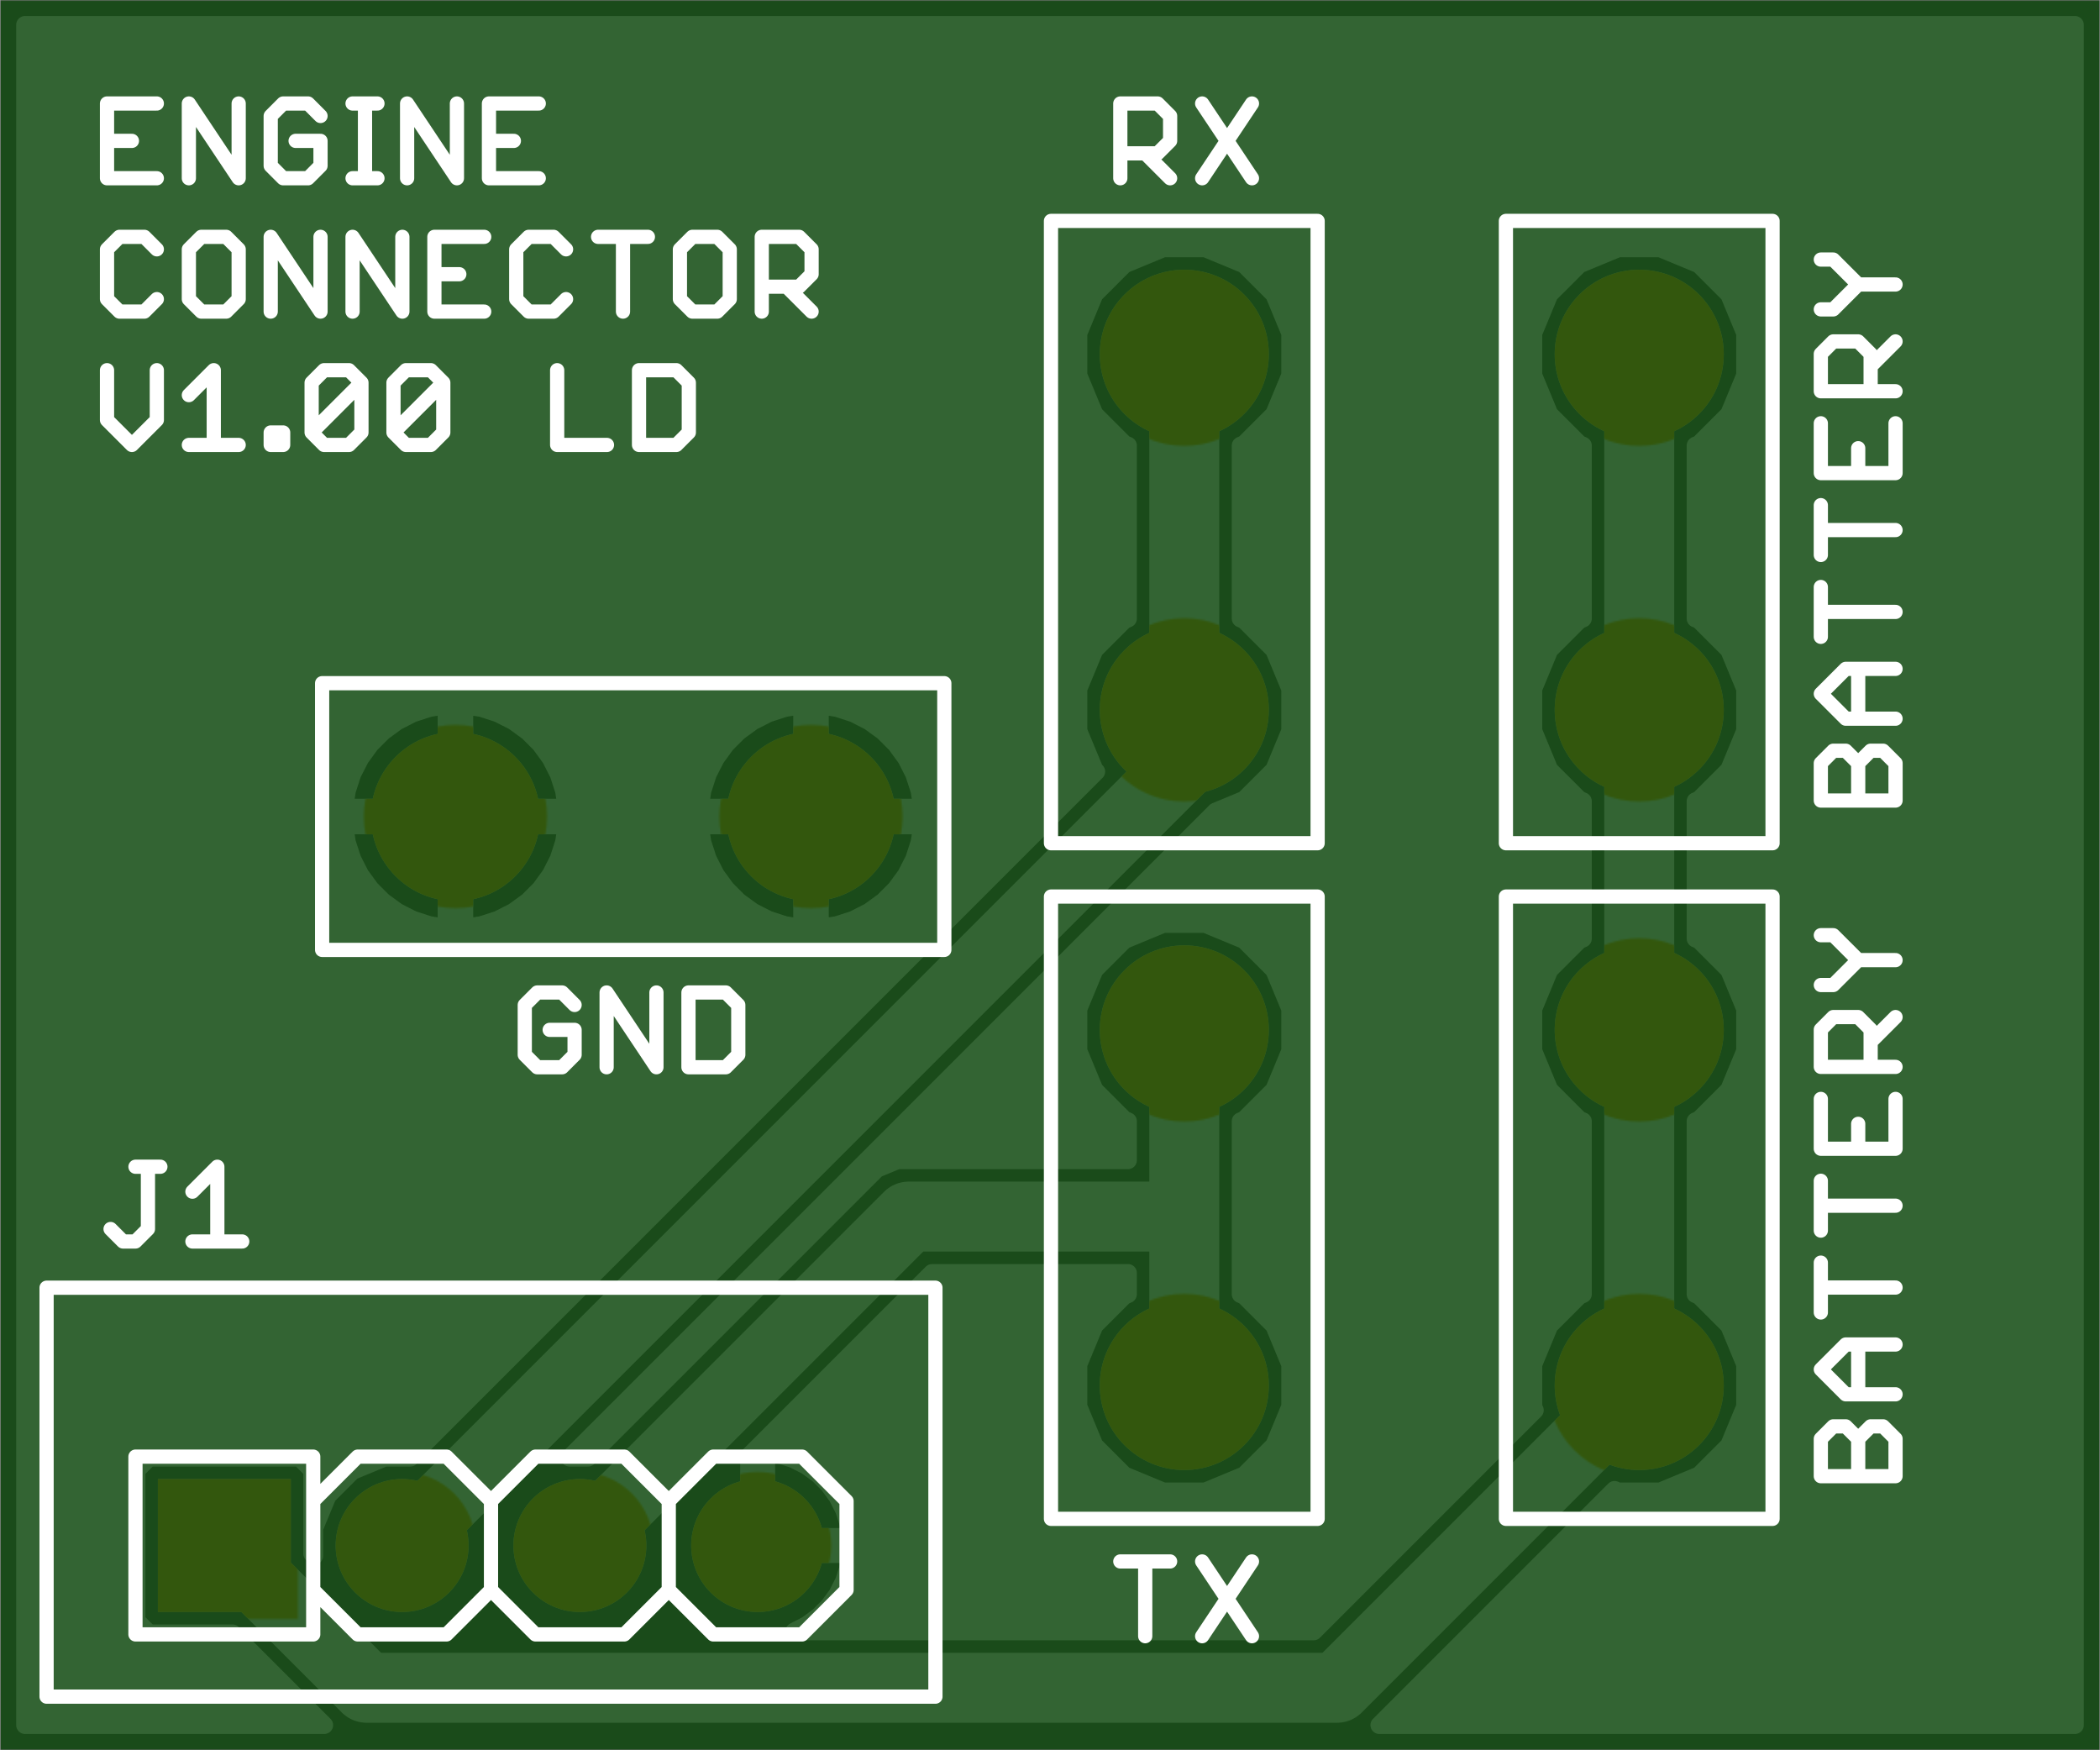 <svg version="1.1" xmlns="http://www.w3.org/2000/svg" xmlns:xlink="http://www.w3.org/1999/xlink" stroke-linecap="round" stroke-linejoin="round" stroke-width="0" fill-rule="evenodd" clip-rule="evenodd" id="TnWwAzKxW-qyUUdb7jdk_bottom" viewBox="15 15 1181.1 984.25" width="1.181in" height="0.984in" class="w-100 h-100"><rect x="15" y="15" width="1181.1" height="984.25" fill="#808080" stroke="none"/><defs><style>.TnWwAzKxW-qyUUdb7jdk_fr4 {color: #666666;}
.TnWwAzKxW-qyUUdb7jdk_cu {color: #cccccc;}
.TnWwAzKxW-qyUUdb7jdk_cf {color: #cc9933;}
.TnWwAzKxW-qyUUdb7jdk_sm {color: #004200; opacity: 0.75;}
.TnWwAzKxW-qyUUdb7jdk_ss {color: #ffffff;}
.TnWwAzKxW-qyUUdb7jdk_sp {color: #999999;}
.TnWwAzKxW-qyUUdb7jdk_out {color: #000000;}</style><circle cx="0" cy="0" r="51.56" id="ZKJrb5BkaBzyD6nw8m7X_pad-10"/><rect x="-41.4" y="-41.4" width="82.8" height="82.8" id="ZKJrb5BkaBzyD6nw8m7X_pad-11"/><circle cx="0" cy="0" r="41.4" id="ZKJrb5BkaBzyD6nw8m7X_pad-12"/><circle cx="0" cy="0" r="47.56" id="vOuoFQx3V6pPxgNsSKag_pad-10"/><rect x="-37.4" y="-37.4" width="74.8" height="74.8" id="vOuoFQx3V6pPxgNsSKag_pad-11"/><circle cx="0" cy="0" r="37.4" id="vOuoFQx3V6pPxgNsSKag_pad-12"/><circle cx="0" cy="0" r="19.7" id="zOMnme3Ivdr2yyB_pcCF_pad-1"/><circle cx="0" cy="0" r="27.55" id="zOMnme3Ivdr2yyB_pcCF_pad-2"/><g id="TnWwAzKxW-qyUUdb7jdk_bottom_soldermask"><use xlink:href="#ZKJrb5BkaBzyD6nw8m7X_pad-10" x="274.09" y="220"/><use xlink:href="#ZKJrb5BkaBzyD6nw8m7X_pad-10" x="274.09" y="420"/><use xlink:href="#ZKJrb5BkaBzyD6nw8m7X_pad-10" x="274.09" y="600"/><use xlink:href="#ZKJrb5BkaBzyD6nw8m7X_pad-10" x="274.09" y="800"/><use xlink:href="#ZKJrb5BkaBzyD6nw8m7X_pad-10" x="530" y="800"/><use xlink:href="#ZKJrb5BkaBzyD6nw8m7X_pad-10" x="530" y="600"/><use xlink:href="#ZKJrb5BkaBzyD6nw8m7X_pad-10" x="530" y="420"/><use xlink:href="#ZKJrb5BkaBzyD6nw8m7X_pad-10" x="740" y="540"/><use xlink:href="#ZKJrb5BkaBzyD6nw8m7X_pad-10" x="940" y="540"/><use xlink:href="#ZKJrb5BkaBzyD6nw8m7X_pad-10" x="530" y="220"/><use xlink:href="#ZKJrb5BkaBzyD6nw8m7X_pad-11" x="1070" y="130"/><use xlink:href="#ZKJrb5BkaBzyD6nw8m7X_pad-12" x="970" y="130"/><use xlink:href="#ZKJrb5BkaBzyD6nw8m7X_pad-12" x="870" y="130"/><use xlink:href="#ZKJrb5BkaBzyD6nw8m7X_pad-12" x="770" y="130"/></g><g id="TnWwAzKxW-qyUUdb7jdk_bottom_copper"><use xlink:href="#vOuoFQx3V6pPxgNsSKag_pad-10" x="274.09" y="220"/><use xlink:href="#vOuoFQx3V6pPxgNsSKag_pad-10" x="274.09" y="420"/><use xlink:href="#vOuoFQx3V6pPxgNsSKag_pad-10" x="274.09" y="600"/><use xlink:href="#vOuoFQx3V6pPxgNsSKag_pad-10" x="274.09" y="800"/><use xlink:href="#vOuoFQx3V6pPxgNsSKag_pad-10" x="530" y="800"/><use xlink:href="#vOuoFQx3V6pPxgNsSKag_pad-10" x="530" y="600"/><use xlink:href="#vOuoFQx3V6pPxgNsSKag_pad-10" x="530" y="420"/><use xlink:href="#vOuoFQx3V6pPxgNsSKag_pad-10" x="740" y="540"/><use xlink:href="#vOuoFQx3V6pPxgNsSKag_pad-10" x="940" y="540"/><use xlink:href="#vOuoFQx3V6pPxgNsSKag_pad-10" x="530" y="220"/><use xlink:href="#vOuoFQx3V6pPxgNsSKag_pad-11" x="1070" y="130"/><use xlink:href="#vOuoFQx3V6pPxgNsSKag_pad-12" x="970" y="130"/><use xlink:href="#vOuoFQx3V6pPxgNsSKag_pad-12" x="870" y="130"/><use xlink:href="#vOuoFQx3V6pPxgNsSKag_pad-12" x="770" y="130"/><path d="M 29 29 29 985.25 1182.1 985.25 1182.1 29 1013.81 29 1065.41 80.6 1112.37 80.6 1119.4 87.63 1119.4 172.37 1112.37 179.4 1027.63 179.4 1020.6 172.37 1020.6 125.41 1019.4 124.21 1019.4 139.83 1011.88 157.98 997.98 171.88 979.83 179.4 965.41 179.4 579.52 565.29 580.49 566.26 589.56 588.15 589.56 611.85 580.49 633.74 563.74 650.49 561.68 651.34 561.68 748.66 563.74 749.51 580.49 766.26 589.56 788.15 589.56 811.85 580.49 833.74 563.74 850.49 541.85 859.56 518.15 859.56 496.26 850.49 479.51 833.74 470.44 811.85 470.44 788.15 479.51 766.26 496.26 749.51 498.31 748.66 498.31 651.34 496.26 650.49 479.51 633.74 470.44 611.85 470.44 588.15 479.51 566.26 496.26 549.51 512.34 542.85 875.79 179.4 865.41 179.4 711.86 332.95 702.95 341.86 691.3 346.68 561.68 346.68 561.68 368.66 563.74 369.51 580.49 386.26 589.56 408.15 589.56 431.85 580.49 453.74 563.74 470.49 541.85 479.56 518.15 479.56 496.26 470.49 479.51 453.74 470.44 431.85 470.44 408.15 479.51 386.26 496.26 369.51 498.31 368.66 498.31 271.34 496.26 270.49 479.51 253.74 470.44 231.85 470.44 208.15 479.51 186.26 496.26 169.51 518.15 160.44 541.85 160.44 563.74 169.51 580.49 186.26 589.56 208.15 589.56 231.85 580.49 253.74 563.74 270.49 561.68 271.34 561.68 283.31 671.88 283.31 774.84 180.35 774.84 134.84 765.16 134.84 765.16 125.16 717.71 125.16 718.89 117.73 721.44 109.88 725.18 102.54 730.03 95.86 735.86 90.03 742.54 85.18 749.4 81.68 457.22 81.68 332.8 206.1 333.65 208.15 333.65 231.85 324.59 253.74 307.83 270.49 305.78 271.34 305.78 368.66 307.83 369.51 324.59 386.26 333.65 408.15 333.65 431.85 324.59 453.74 307.83 470.49 305.78 471.34 305.78 548.66 307.83 549.51 324.59 566.26 333.65 588.15 333.65 611.85 324.59 633.74 307.83 650.49 305.78 651.34 305.78 748.66 307.83 749.51 324.59 766.26 333.65 788.15 333.65 811.85 324.59 833.74 307.83 850.49 285.94 859.56 262.25 859.56 240.36 850.49 223.6 833.74 214.54 811.85 214.54 788.15 223.6 766.26 240.36 749.51 242.41 748.66 242.41 651.34 240.36 650.49 223.6 633.74 214.54 611.85 214.54 588.15 223.6 566.26 240.36 549.51 242.41 548.66 242.41 471.34 240.36 470.49 223.6 453.74 214.54 431.85 214.54 408.15 223.6 386.26 240.36 369.51 242.41 368.66 242.41 271.34 240.36 270.49 223.6 253.74 214.54 231.85 214.54 208.15 223.6 186.26 240.36 169.51 262.25 160.44 285.94 160.44 287.99 161.29 417.23 32.05 420.29 29 29 29 M 29 34.97 414.31 34.97 M 417.23 32.05 417.23 32.05 M 404.33 44.96 29 44.96 M 29 54.94 394.34 54.94 M 384.36 64.93 29 64.93 M 29 74.91 374.37 74.91 M 364.39 84.9 29 84.9 M 29 94.88 354.4 94.88 M 344.42 104.87 29 104.87 M 29 114.85 334.43 114.85 M 324.45 124.84 29 124.84 M 29 134.82 314.46 134.82 M 304.48 144.81 29 144.81 M 29 154.79 294.49 154.79 M 251.78 164.78 29 164.78 M 29 174.76 235.1 174.76 M 225.12 184.75 29 184.75 M 29 194.73 220.09 194.73 M 215.96 204.72 29 204.72 M 29 214.7 214.54 214.7 M 214.54 224.69 29 224.69 M 29 234.67 215.71 234.67 M 219.84 244.66 29 244.66 M 29 254.64 224.51 254.64 M 234.49 264.63 29 264.63 M 29 274.61 242.41 274.61 M 242.41 284.6 29 284.6 M 29 294.58 242.41 294.58 M 242.41 304.57 29 304.57 M 29 314.55 242.41 314.55 M 242.41 324.54 29 324.54 M 29 334.52 242.41 334.52 M 242.41 344.51 29 344.51 M 29 354.49 242.41 354.49 M 242.41 364.48 29 364.48 M 29 374.46 235.4 374.46 M 225.42 384.45 29 384.45 M 29 394.43 220.22 394.43 M 216.08 404.42 29 404.42 M 29 414.4 214.54 414.4 M 214.54 424.39 29 424.39 M 29 434.37 215.58 434.37 M 219.72 444.36 29 444.36 M 29 454.34 224.21 454.34 M 234.2 464.33 29 464.33 M 29 474.32 242.41 474.32 M 242.41 484.3 29 484.3 M 29 494.29 242.41 494.29 M 242.41 504.27 29 504.27 M 29 514.26 242.41 514.26 M 242.41 524.24 29 524.24 M 29 534.23 242.41 534.23 M 242.41 544.21 29 544.21 M 29 554.2 235.67 554.2 M 225.68 564.18 29 564.18 M 29 574.17 220.33 574.17 M 216.19 584.15 29 584.15 M 29 594.14 214.54 594.14 M 214.54 604.12 29 604.12 M 29 614.11 215.47 614.11 M 219.61 624.09 29 624.09 M 29 634.08 223.94 634.08 M 233.93 644.06 29 644.06 M 29 654.05 242.41 654.05 M 242.41 664.03 29 664.03 M 29 674.02 242.41 674.02 M 242.41 684 29 684 M 29 693.99 242.41 693.99 M 242.41 703.97 29 703.97 M 29 713.96 242.41 713.96 M 242.41 723.94 29 723.94 M 29 733.93 242.41 733.93 M 242.41 743.91 29 743.91 M 29 753.9 235.97 753.9 M 225.98 763.88 29 763.88 M 29 773.87 220.45 773.87 M 216.32 783.85 29 783.85 M 29 793.84 214.54 793.84 M 214.54 803.82 29 803.82 M 29 813.81 215.35 813.81 M 219.48 823.79 29 823.79 M 29 833.78 223.64 833.78 M 233.63 843.76 29 843.76 M 29 853.75 248.22 853.75 M 299.97 853.75 504.13 853.75 M 489.54 843.76 314.56 843.76 M 324.54 833.78 479.55 833.78 M 475.39 823.79 328.7 823.79 M 332.84 813.81 471.25 813.81 M 470.44 803.82 333.65 803.82 M 333.65 793.84 470.44 793.84 M 472.22 783.85 331.87 783.85 M 327.74 773.87 476.36 773.87 M 481.89 763.88 322.21 763.88 M 312.22 753.9 491.87 753.9 M 498.31 743.91 305.78 743.91 M 305.78 733.93 498.31 733.93 M 498.31 723.94 305.78 723.94 M 305.78 713.96 498.31 713.96 M 498.31 703.97 305.78 703.97 M 305.78 693.99 498.31 693.99 M 498.31 684 305.78 684 M 305.78 674.02 498.31 674.02 M 498.31 664.03 305.78 664.03 M 305.78 654.05 498.31 654.05 M 489.83 644.06 314.26 644.06 M 324.25 634.08 479.85 634.08 M 475.51 624.09 328.58 624.09 M 332.72 614.11 471.38 614.11 M 470.44 604.12 333.65 604.12 M 333.65 594.14 470.44 594.14 M 472.1 584.15 332 584.15 M 327.86 574.17 476.23 574.17 M 481.59 564.18 322.5 564.18 M 312.52 554.2 491.57 554.2 M 509.05 544.21 305.78 544.21 M 305.78 534.23 520.96 534.23 M 530.95 524.24 305.78 524.24 M 305.78 514.26 540.93 514.26 M 550.92 504.27 305.78 504.27 M 305.78 494.29 560.91 494.29 M 570.89 484.3 305.78 484.3 M 305.78 474.32 505.49 474.32 M 490.1 464.33 313.99 464.33 M 323.98 454.34 480.12 454.34 M 475.62 444.36 328.47 444.36 M 332.61 434.37 471.49 434.37 M 470.44 424.39 333.65 424.39 M 333.65 414.4 470.44 414.4 M 471.99 404.42 332.11 404.42 M 327.97 394.43 476.12 394.43 M 481.32 384.45 322.77 384.45 M 312.79 374.46 491.31 374.46 M 498.31 364.48 305.78 364.48 M 305.78 354.49 498.31 354.49 M 498.31 344.51 305.78 344.51 M 305.78 334.52 498.31 334.52 M 498.31 324.54 305.78 324.54 M 305.78 314.55 498.31 314.55 M 498.31 304.57 305.78 304.57 M 305.78 294.58 498.31 294.58 M 498.31 284.6 305.78 284.6 M 305.78 274.61 498.31 274.61 M 490.4 264.63 313.7 264.63 M 323.68 254.64 480.41 254.64 M 475.75 244.66 328.35 244.66 M 332.48 234.67 471.61 234.67 M 470.44 224.69 333.65 224.69 M 333.65 214.7 470.44 214.7 M 471.86 204.72 334.19 204.72 M 344.17 194.73 476 194.73 M 481.02 184.75 354.16 184.75 M 364.14 174.76 491.01 174.76 M 507.69 164.78 374.13 164.78 M 384.11 154.79 723.82 154.79 M 725.18 157.46 721.44 150.12 718.89 142.27 717.71 134.84 765.16 134.84 765.16 182.29 757.73 181.11 749.88 178.56 742.54 174.82 735.86 169.97 730.03 164.14 725.18 157.46 M 730.67 164.78 552.31 164.78 M 568.99 174.76 742.46 174.76 M 765.16 174.76 774.84 174.76 M 774.84 164.78 765.16 164.78 M 765.16 154.79 774.84 154.79 M 774.84 144.81 765.16 144.81 M 765.16 134.82 404.08 134.82 M 394.1 144.81 719.71 144.81 M 717.76 124.84 414.07 124.84 M 424.05 114.85 719.82 114.85 M 723.99 104.87 434.04 104.87 M 444.02 94.88 731.01 94.88 M 743.1 84.9 454.01 84.9 M 578.98 184.75 770.44 184.75 M 760.46 194.73 584 194.73 M 588.14 204.72 750.47 204.72 M 740.49 214.7 589.56 214.7 M 589.56 224.69 730.5 224.69 M 720.52 234.67 588.39 234.67 M 584.25 244.66 710.53 244.66 M 700.55 254.64 579.59 254.64 M 569.6 264.63 690.56 264.63 M 680.58 274.61 561.68 274.61 M 561.68 354.49 700.7 354.49 M 696.56 344.51 710.68 344.51 M 710.29 334.52 720.67 334.52 M 720.27 324.54 730.65 324.54 M 730.26 314.55 740.64 314.55 M 740.24 304.57 750.62 304.57 M 750.23 294.58 760.61 294.58 M 760.21 284.6 770.59 284.6 M 770.2 274.61 780.58 274.61 M 780.18 264.63 790.56 264.63 M 790.17 254.64 800.55 254.64 M 800.15 244.66 810.53 244.66 M 810.14 234.67 820.52 234.67 M 820.12 224.69 830.5 224.69 M 830.11 214.7 840.49 214.7 M 840.09 204.72 850.47 204.72 M 850.08 194.73 860.46 194.73 M 860.06 184.75 870.44 184.75 M 920.12 224.69 1182.1 224.69 M 1182.1 234.67 910.14 234.67 M 900.15 244.66 1182.1 244.66 M 1182.1 254.64 890.17 254.64 M 880.18 264.63 1182.1 264.63 M 1182.1 274.61 870.2 274.61 M 860.21 284.6 1182.1 284.6 M 1182.1 294.58 850.23 294.58 M 840.24 304.57 1182.1 304.57 M 1182.1 314.55 830.26 314.55 M 820.27 324.54 1182.1 324.54 M 1182.1 334.52 810.29 334.52 M 800.3 344.51 1182.1 344.51 M 1182.1 354.49 790.32 354.49 M 780.33 364.48 1182.1 364.48 M 1182.1 374.46 770.35 374.46 M 760.36 384.45 1182.1 384.45 M 1182.1 394.43 750.38 394.43 M 740.39 404.42 1182.1 404.42 M 1182.1 414.4 730.4 414.4 M 720.42 424.39 1182.1 424.39 M 1182.1 434.37 710.43 434.37 M 700.45 444.36 1182.1 444.36 M 1182.1 454.34 690.46 454.34 M 680.48 464.33 1182.1 464.33 M 1182.1 474.32 670.49 474.32 M 660.51 484.3 711.52 484.3 M 707.21 486.49 715.99 482.02 725.35 478.98 735 477.45 735 535 677.45 535 678.98 525.35 682.02 515.99 686.49 507.21 692.28 499.25 699.25 492.28 707.21 486.49 M 697.24 494.29 650.52 494.29 M 640.54 504.27 688.63 504.27 M 682.91 514.26 630.55 514.26 M 620.57 524.24 679.34 524.24 M 677.58 534.23 610.58 534.23 M 600.6 544.21 735 544.21 M 735 545 735 535 745 535 745 545 735 545 735 602.55 725.35 601.02 715.99 597.98 707.21 593.51 699.25 587.72 692.28 580.75 686.49 572.79 682.02 564.01 678.98 554.65 677.45 545 735 545 M 735 554.2 745 554.2 M 745 545 745 602.55 754.65 601.02 764.01 597.98 772.79 593.51 780.75 587.72 787.72 580.75 793.51 572.79 797.98 564.01 801.02 554.65 802.55 545 745 545 M 745 544.21 935 544.21 M 935 545 935 535 877.45 535 878.98 525.35 882.02 515.99 886.49 507.21 892.28 499.25 899.25 492.28 907.21 486.49 915.99 482.02 925.35 478.98 935 477.45 935 535 945 535 945 545 935 545 935 602.55 925.35 601.02 915.99 597.98 907.21 593.51 899.25 587.72 892.28 580.75 886.49 572.79 882.02 564.01 878.98 554.65 877.45 545 935 545 M 935 554.2 945 554.2 M 945 545 945 602.55 954.65 601.02 964.01 597.98 972.79 593.51 980.75 587.72 987.72 580.75 993.51 572.79 997.98 564.01 1001.02 554.65 1002.55 545 945 545 M 945 544.21 1182.1 544.21 M 1182.1 534.23 1002.42 534.23 M 1002.55 535 945 535 945 477.45 954.65 478.98 964.01 482.02 972.79 486.49 980.75 492.28 987.72 499.25 993.51 507.21 997.98 515.99 1001.02 525.35 1002.55 535 M 1000.66 524.24 1182.1 524.24 M 1182.1 514.26 997.09 514.26 M 991.37 504.27 1182.1 504.27 M 1182.1 494.29 982.76 494.29 M 968.48 484.3 1182.1 484.3 M 1182.1 554.2 1001.09 554.2 M 997.89 564.18 1182.1 564.18 M 1182.1 574.17 992.5 574.17 M 984.32 584.15 1182.1 584.15 M 1182.1 594.14 971.55 594.14 M 945 594.14 935 594.14 M 935 584.15 945 584.15 M 945 574.17 935 574.17 M 935 564.18 945 564.18 M 945 534.23 935 534.23 M 935 524.24 945 524.24 M 945 514.26 935 514.26 M 935 504.27 945 504.27 M 945 494.29 935 494.29 M 935 484.3 945 484.3 M 911.52 484.3 768.48 484.3 M 772.79 486.49 780.75 492.28 787.72 499.25 793.51 507.21 797.98 515.99 801.02 525.35 802.55 535 745 535 745 477.45 754.65 478.98 764.01 482.02 772.79 486.49 M 782.76 494.29 897.24 494.29 M 888.63 504.27 791.37 504.27 M 797.09 514.26 882.91 514.26 M 879.34 524.24 800.66 524.24 M 802.42 534.23 877.58 534.23 M 878.91 554.2 801.09 554.2 M 797.89 564.18 882.11 564.18 M 887.5 574.17 792.5 574.17 M 784.32 584.15 895.68 584.15 M 908.45 594.14 771.55 594.14 M 745 594.14 735 594.14 M 735 584.15 745 584.15 M 745 574.17 735 574.17 M 735 564.18 745 564.18 M 745 534.23 735 534.23 M 735 524.24 745 524.24 M 745 514.26 735 514.26 M 735 504.27 745 504.27 M 745 494.29 735 494.29 M 735 484.3 745 484.3 M 678.91 554.2 590.61 554.2 M 580.63 564.18 682.11 564.18 M 687.5 574.17 583.77 574.17 M 587.9 584.15 695.68 584.15 M 708.45 594.14 589.56 594.14 M 589.56 604.12 1182.1 604.12 M 1182.1 614.11 588.62 614.11 M 584.49 624.09 1182.1 624.09 M 1182.1 634.08 580.15 634.08 M 570.17 644.06 1182.1 644.06 M 1182.1 654.05 561.68 654.05 M 561.68 664.03 1182.1 664.03 M 1182.1 674.02 561.68 674.02 M 561.68 684 1182.1 684 M 1182.1 693.99 561.68 693.99 M 561.68 703.97 1182.1 703.97 M 1182.1 713.96 561.68 713.96 M 561.68 723.94 1182.1 723.94 M 1182.1 733.93 561.68 733.93 M 561.68 743.91 1182.1 743.91 M 1182.1 753.9 568.13 753.9 M 578.11 763.88 1182.1 763.88 M 1182.1 773.87 583.64 773.87 M 587.78 783.85 1182.1 783.85 M 1182.1 793.84 589.56 793.84 M 589.56 803.82 1182.1 803.82 M 1182.1 813.81 588.75 813.81 M 584.61 823.79 1182.1 823.79 M 1182.1 833.78 580.45 833.78 M 570.46 843.76 1182.1 843.76 M 1182.1 853.75 555.87 853.75 M 554.51 474.32 580.88 474.32 M 590.86 464.33 569.9 464.33 M 579.88 454.34 600.85 454.34 M 610.83 444.36 584.38 444.36 M 588.51 434.37 620.82 434.37 M 630.8 424.39 589.56 424.39 M 589.56 414.4 640.79 414.4 M 650.77 404.42 588.01 404.42 M 583.88 394.43 660.76 394.43 M 670.74 384.45 578.68 384.45 M 568.69 374.46 680.73 374.46 M 690.71 364.48 561.68 364.48 M 930.11 214.7 1182.1 214.7 M 1182.1 204.72 940.09 204.72 M 950.08 194.73 1182.1 194.73 M 1182.1 184.75 960.06 184.75 M 991.03 174.76 1022.99 174.76 M 1020.6 164.78 1005.09 164.78 M 1013.2 154.79 1020.6 154.79 M 1020.6 144.81 1017.34 144.81 M 1019.4 134.82 1020.6 134.82 M 1020.03 124.84 1019.4 124.84 M 1059.72 74.91 1182.1 74.91 M 1182.1 64.93 1049.73 64.93 M 1039.75 54.94 1182.1 54.94 M 1182.1 44.96 1029.76 44.96 M 1019.78 34.97 1182.1 34.97 M 1182.1 84.9 1116.67 84.9 M 1119.4 94.88 1182.1 94.88 M 1182.1 104.87 1119.4 104.87 M 1119.4 114.85 1182.1 114.85 M 1182.1 124.84 1119.4 124.84 M 1119.4 134.82 1182.1 134.82 M 1182.1 144.81 1119.4 144.81 M 1119.4 154.79 1182.1 154.79 M 1182.1 164.78 1119.4 164.78 M 1117.01 174.76 1182.1 174.76 M 1182.1 863.73 29 863.73 M 29 873.72 1182.1 873.72 M 1182.1 883.7 29 883.7 M 29 893.69 1182.1 893.69 M 1182.1 903.68 29 903.68 M 29 913.66 1182.1 913.66 M 1182.1 923.65 29 923.65 M 29 933.63 1182.1 933.63 M 1182.1 943.62 29 943.62 M 29 953.6 1182.1 953.6 M 1182.1 963.59 29 963.59 M 29 973.57 1182.1 973.57 M 1182.1 983.56 29 983.56" fill="none" stroke-width="10"/><path d="M 274.09 800 274.09 600 274.09 420 274.09 220 444.09 50 990 50 1070 130 M 970 130 530 570 530 600 530 800 M 530 420 530 315 685 315 870 130 M 530 220 530 315" fill="none" stroke-width="39.37"/></g><g id="TnWwAzKxW-qyUUdb7jdk_bottom_silkscreen"><path d="M 129.91 169 129.91 190.02 136.91 197.02 143.92 197.02 150.92 190.02 150.92 169 M 129.91 169 171.94 169 171.94 190.02 164.94 197.02 157.93 197.02 150.92 190.02 M 150.92 215.04 150.92 243.06 M 157.93 243.06 129.91 243.06 M 129.91 215.04 157.93 215.04 171.94 229.05 157.93 243.06 M 171.94 261.08 171.94 289.1 M 171.94 275.09 129.91 275.09 M 129.91 321.13 171.94 321.13 M 171.94 307.12 171.94 335.14 M 171.94 353.16 129.91 353.16 129.91 381.18 M 129.91 399.2 171.94 399.2 171.94 420.21 164.94 427.22 150.92 427.22 143.92 420.21 143.92 399.2 M 143.92 413.21 129.91 427.22 M 129.91 459.25 150.92 459.25 164.94 473.26 171.94 473.26 M 150.92 459.25 164.94 445.24 171.94 445.24 M 199.09 495 199.09 145 349.09 145 349.09 495 199.09 495 M 199.09 525 349.09 525 349.09 875 199.09 875 199.09 525 M 171.94 549 171.94 570.02 164.94 577.02 157.93 577.02 150.92 570.02 150.92 549 M 129.91 549 129.91 570.02 136.91 577.02 143.92 577.02 150.92 570.02 M 150.92 595.04 150.92 623.06 M 157.93 623.06 129.91 623.06 M 157.93 623.06 171.94 609.05 157.93 595.04 129.91 595.04 M 129.91 549 171.94 549 M 171.94 641.08 171.94 669.1 M 171.94 655.09 129.91 655.09 M 171.94 687.12 171.94 715.14 M 171.94 701.13 129.91 701.13 M 129.91 733.16 129.91 761.18 M 129.91 779.2 171.94 779.2 171.94 800.21 164.94 807.22 150.92 807.22 143.92 800.21 143.92 779.2 M 143.92 793.21 129.91 807.22 M 129.91 839.25 150.92 839.25 164.94 853.26 171.94 853.26 M 150.92 839.25 164.94 825.24 171.94 825.24 M 171.94 761.18 171.94 733.16 129.91 733.16 M 150.92 733.16 150.92 747.17 M 455 875 455 525 605 525 605 875 455 875 M 491.94 899 519.96 941.04 M 537.98 934.03 537.98 920.02 544.98 913.01 566 913.01 M 551.99 913.01 537.98 899 M 519.96 899 491.94 941.04 M 537.98 934.03 544.98 941.04 566 941.04 566 899 M 739.66 859.03 739.66 845.02 746.67 838.01 767.69 838.01 M 767.69 824 767.69 866.04 746.67 866.04 739.66 859.03 M 753.67 838.01 739.66 824 M 785.7 831.01 785.7 859.03 792.71 866.04 806.72 866.04 813.73 859.03 813.73 831.01 806.72 824 792.71 824 785.7 831.01 M 815.73 791.04 808.72 784.03 808.72 756.01 815.73 749 836.74 749 836.74 791.04 815.73 791.04 M 845.75 824 845.75 866.04 M 859.76 866.04 831.74 866.04 M 877.78 859.03 884.79 866.04 898.8 866.04 905.8 859.03 905.8 831.01 898.8 824 884.79 824 877.78 831.01 M 882.78 791.04 882.78 749 854.76 749 M 946.84 756.01 953.84 749 967.86 749 974.86 756.01 946.84 784.03 946.84 756.01 M 974.86 756.01 974.86 784.03 967.86 791.04 953.84 791.04 946.84 784.03 M 992.88 784.03 992.88 756.01 999.88 749 1013.9 749 1020.9 756.01 992.88 784.03 999.88 791.04 1013.9 791.04 1020.9 784.03 1020.9 756.01 M 1036.92 756.01 1036.92 749 1043.92 749 1043.92 756.01 1036.92 756.01 M 1061.94 749 1089.96 749 M 1075.95 749 1075.95 791.04 1089.96 777.02 M 1107.98 763.01 1107.98 791.04 M 1136 791.04 1136 763.01 1121.99 749 1107.98 763.01 M 1114.98 824 1107.98 831.01 M 1114.98 824 1128.99 824 1136 831.01 1136 859.03 1128.99 866.04 1114.98 866.04 1107.98 859.03 M 1089.96 859.03 1089.96 831.01 1082.95 824 1068.94 824 1061.94 831.01 1061.94 859.03 1068.94 866.04 1082.95 866.04 1089.96 859.03 M 1043.92 866.04 1043.92 824 M 1015.9 824 1015.9 866.04 M 997.88 866.04 969.86 824 969.86 866.04 M 951.84 866.04 951.84 824 923.82 824 M 937.83 845.02 951.84 845.02 M 951.84 866.04 923.82 866.04 M 921.15 899 893.13 899 M 907.14 920.02 921.15 920.02 M 921.15 941.04 921.15 899 M 939.17 899 939.17 941.04 M 921.15 941.04 893.13 941.04 M 939.17 899 967.19 941.04 967.19 899 M 983.87 899 997.88 899 M 990.88 899 990.88 941.04 M 997.88 941.04 983.87 941.04 M 1015.9 934.03 1022.9 941.04 1036.92 941.04 1043.92 934.03 1043.92 906.01 1036.92 899 1022.9 899 1015.9 906.01 1015.9 920.02 1029.91 920.02 M 1061.94 899 1061.94 941.04 M 1089.96 941.04 1061.94 899 M 1089.96 899 1089.96 941.04 M 1107.98 941.04 1136 941.04 1136 899 1107.98 899 M 1121.99 920.02 1136 920.02 M 1043.92 866.04 1015.9 824 M 997.88 824 997.88 866.04 M 1015 615 665 615 665 465 1015 465 1015 615 M 893.99 441.04 879.98 441.04 872.98 434.03 M 872.98 420.02 886.99 420.02 M 872.98 420.02 872.98 406.01 879.98 399 893.99 399 901 406.01 901 434.03 893.99 441.04 M 854.96 441.04 826.94 399 826.94 441.04 M 808.92 441.04 787.9 441.04 780.9 434.03 780.9 406.01 787.9 399 808.92 399 808.92 441.04 M 854.96 441.04 854.96 399 M 670 275 670 45 1170 45 1170 275 670 275 M 745 180 720 155 720 105 745 80 795 80 820 105 820 155 795 180 745 180 M 820 155 845 180 895 180 920 155 920 105 895 80 845 80 820 105 M 920 105 945 80 995 80 1020 105 1020 80 1120 80 1120 180 1020 180 1020 155 995 180 945 180 920 155 M 1020 155 1020 105 M 1059.94 301 1087.96 301 M 1073.95 301 1073.95 343.04 1087.96 329.02 M 1105.98 343.04 1119.99 343.04 M 1112.98 343.04 1112.98 308.01 1119.99 301 1126.99 301 1134 308.01 M 605 145 605 495 455 495 455 145 605 145 M 566 121.04 537.98 121.04 M 551.99 121.04 551.99 79 M 519.96 79 491.94 121.04 M 519.96 121.04 491.94 79 M 171.94 353.16 171.94 381.18 M 150.92 367.17 150.92 353.16" fill="none" stroke-width="8"/></g><g id="TnWwAzKxW-qyUUdb7jdk_bottom_drill1"><use xlink:href="#zOMnme3Ivdr2yyB_pcCF_pad-1" x="770" y="130"/><use xlink:href="#zOMnme3Ivdr2yyB_pcCF_pad-1" x="870" y="130"/><use xlink:href="#zOMnme3Ivdr2yyB_pcCF_pad-1" x="970" y="130"/><use xlink:href="#zOMnme3Ivdr2yyB_pcCF_pad-1" x="1070" y="130"/><use xlink:href="#zOMnme3Ivdr2yyB_pcCF_pad-2" x="274.1" y="220"/><use xlink:href="#zOMnme3Ivdr2yyB_pcCF_pad-2" x="274.1" y="420"/><use xlink:href="#zOMnme3Ivdr2yyB_pcCF_pad-2" x="274.1" y="600"/><use xlink:href="#zOMnme3Ivdr2yyB_pcCF_pad-2" x="274.1" y="800"/><use xlink:href="#zOMnme3Ivdr2yyB_pcCF_pad-2" x="530" y="800"/><use xlink:href="#zOMnme3Ivdr2yyB_pcCF_pad-2" x="530" y="600"/><use xlink:href="#zOMnme3Ivdr2yyB_pcCF_pad-2" x="530" y="420"/><use xlink:href="#zOMnme3Ivdr2yyB_pcCF_pad-2" x="740" y="540"/><use xlink:href="#zOMnme3Ivdr2yyB_pcCF_pad-2" x="940" y="540"/><use xlink:href="#zOMnme3Ivdr2yyB_pcCF_pad-2" x="530" y="220"/></g><clipPath id="TnWwAzKxW-qyUUdb7jdk_bottom_outline"><path d="M 15 15 15 999.25 1196.1 999.25 1196.1 15 15 15" fill="none" stroke-width="0"/></clipPath><mask id="TnWwAzKxW-qyUUdb7jdk_bottom_mech-mask"><g fill="#000" stroke="#000"><rect x="15" y="15" width="1181.1" height="984.25" fill="#fff"/><use xlink:href="#TnWwAzKxW-qyUUdb7jdk_bottom_drill1"/></g></mask><mask id="TnWwAzKxW-qyUUdb7jdk_bottom_cf-mask"><g fill="#fff" stroke="#fff"><use xlink:href="#TnWwAzKxW-qyUUdb7jdk_bottom_soldermask"/></g></mask><mask id="TnWwAzKxW-qyUUdb7jdk_bottom_sm-mask"><g fill="#000" stroke="#000"><rect x="15" y="15" width="1181.1" height="984.25" fill="#fff"/><use xlink:href="#TnWwAzKxW-qyUUdb7jdk_bottom_soldermask"/></g></mask></defs><g transform="translate(0,1014.25) scale(1,-1)"><g mask="url(#TnWwAzKxW-qyUUdb7jdk_bottom_mech-mask)" clip-path="url(#TnWwAzKxW-qyUUdb7jdk_bottom_outline)" transform="translate(1211.1,0) scale(-1,1)"><rect x="15" y="15" width="1181.1" height="984.25" fill="currentColor" class="TnWwAzKxW-qyUUdb7jdk_fr4"/><use xlink:href="#TnWwAzKxW-qyUUdb7jdk_bottom_copper" fill="currentColor" stroke="currentColor" class="TnWwAzKxW-qyUUdb7jdk_cu"/><use xlink:href="#TnWwAzKxW-qyUUdb7jdk_bottom_copper" fill="currentColor" stroke="currentColor" class="TnWwAzKxW-qyUUdb7jdk_cf" mask="url(#TnWwAzKxW-qyUUdb7jdk_bottom_cf-mask)"/><g mask="url(#TnWwAzKxW-qyUUdb7jdk_bottom_sm-mask)"><rect x="15" y="15" width="1181.1" height="984.25" fill="currentColor" class="TnWwAzKxW-qyUUdb7jdk_sm"/><use xlink:href="#TnWwAzKxW-qyUUdb7jdk_bottom_silkscreen" fill="currentColor" stroke="currentColor" class="TnWwAzKxW-qyUUdb7jdk_ss"/></g></g></g></svg>